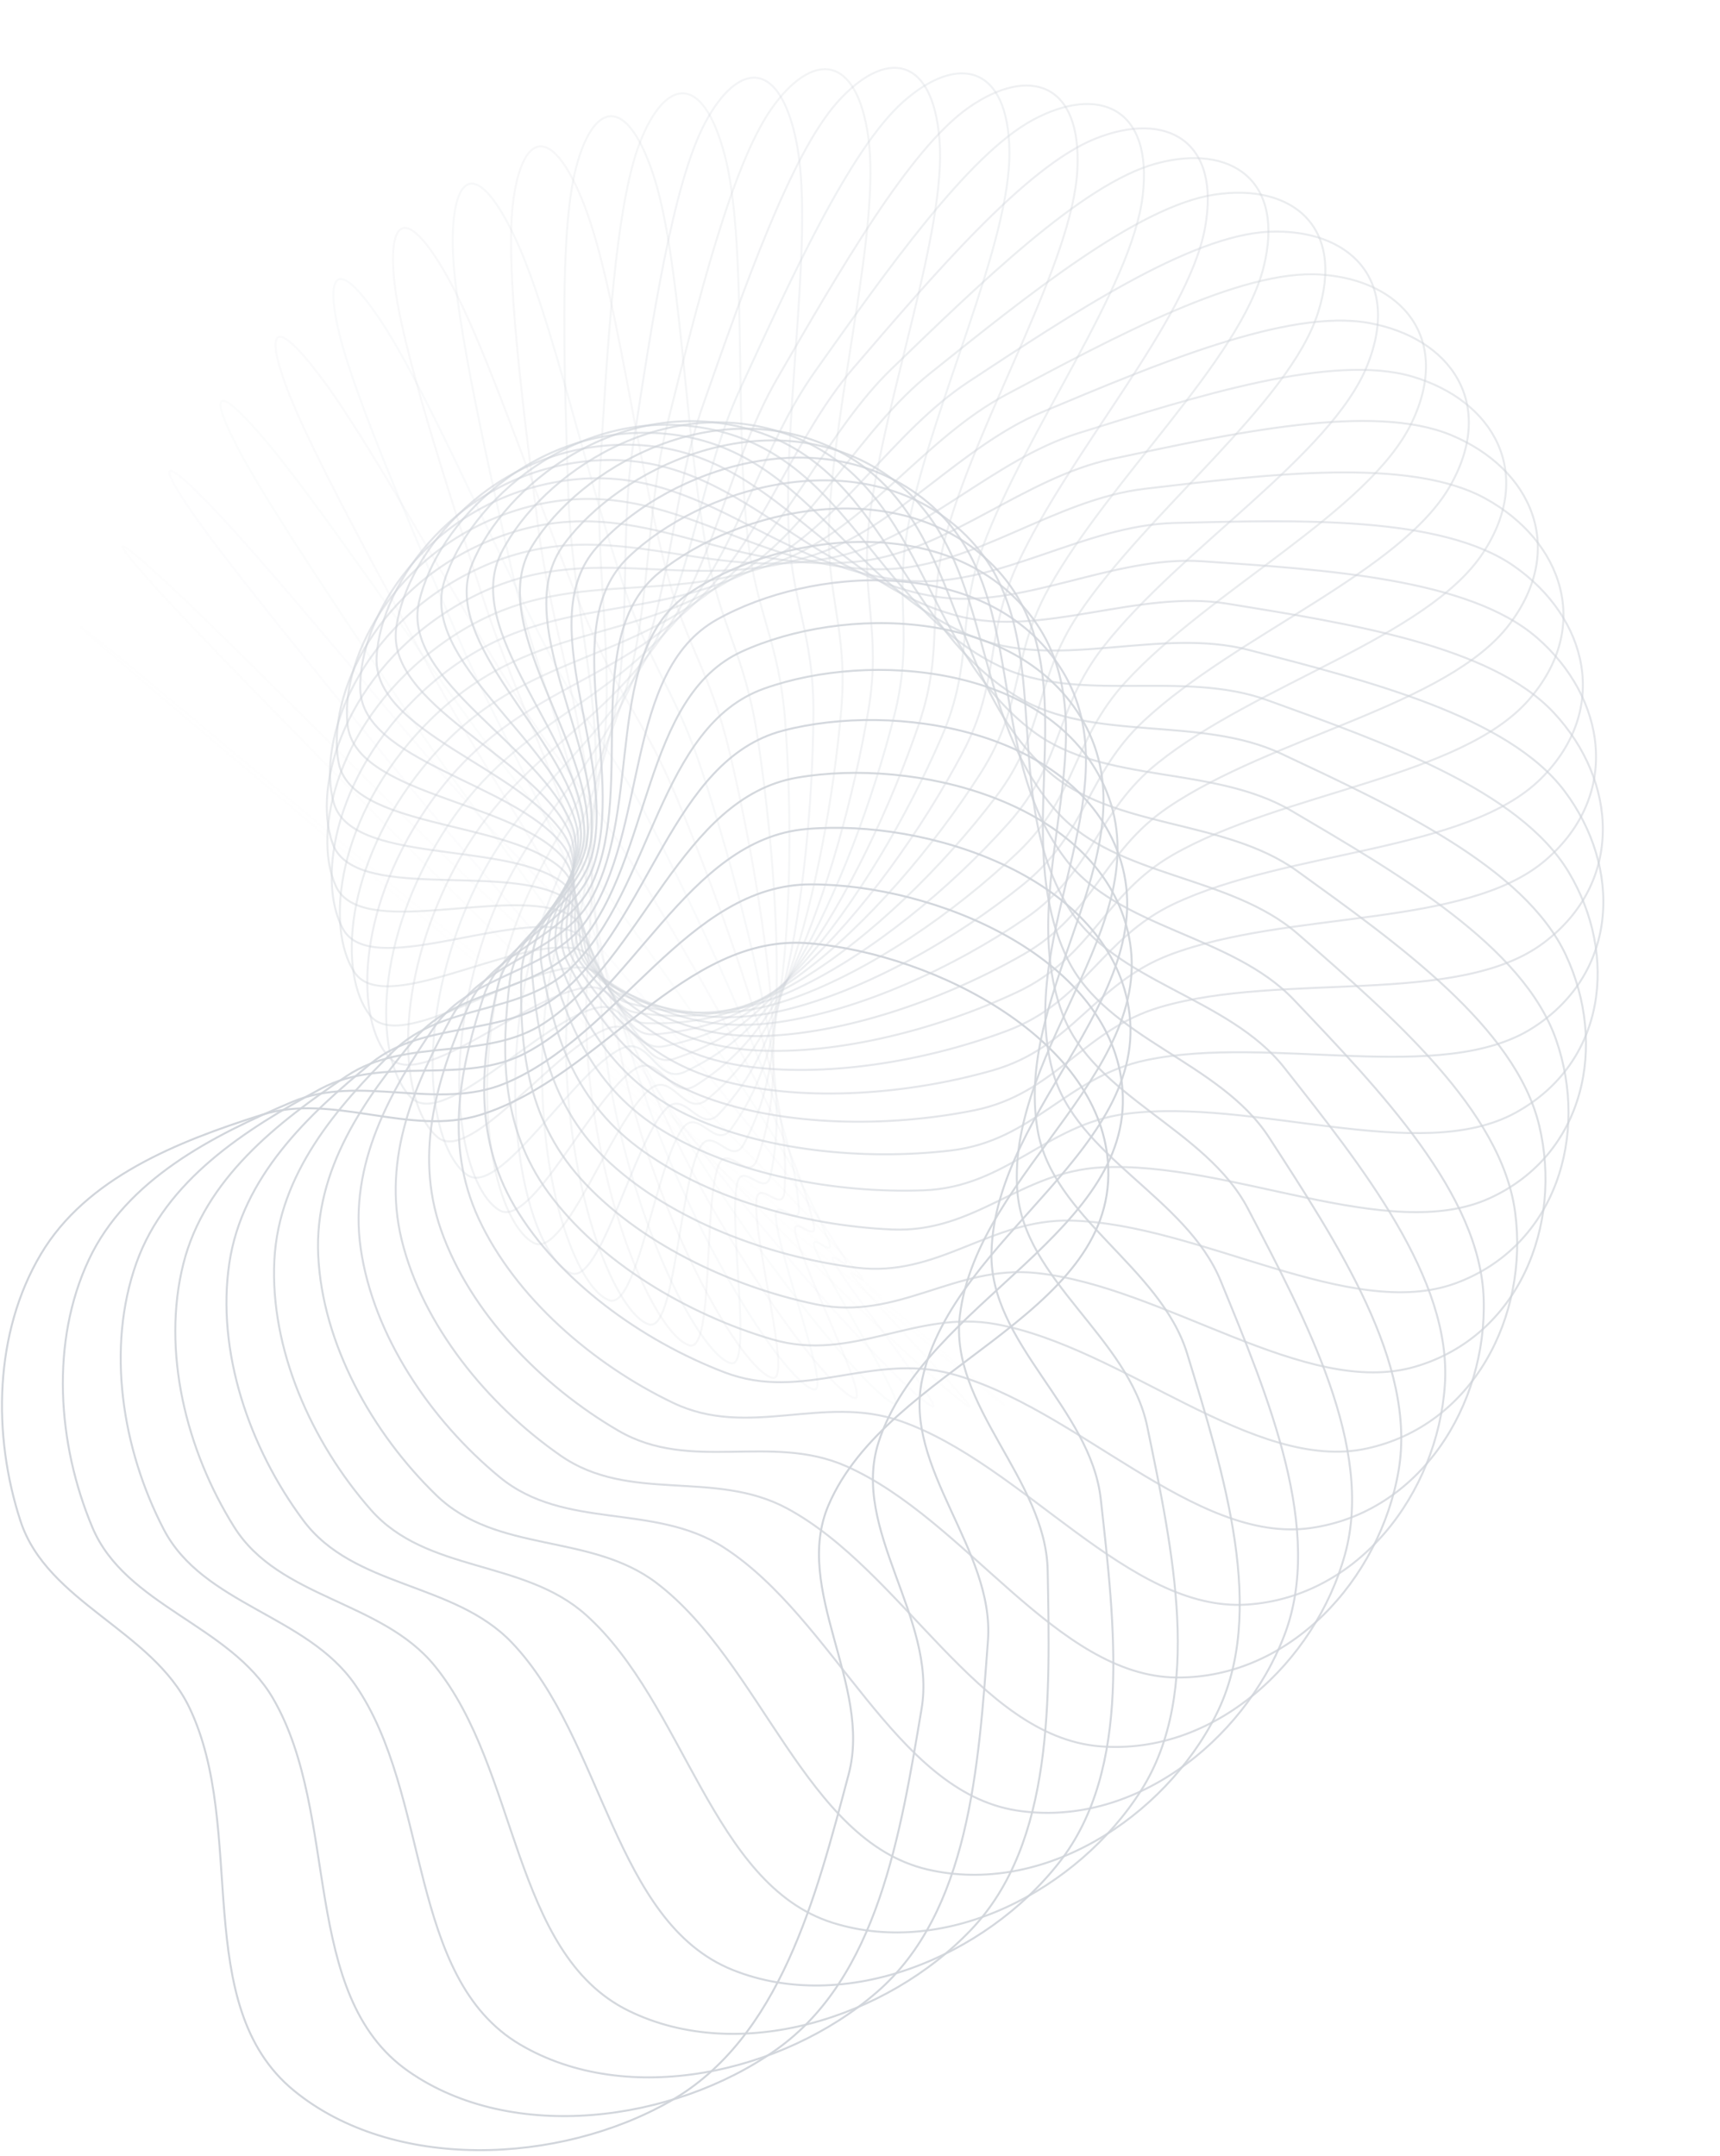 <svg width="865" height="1084" viewBox="0 0 865 1084" fill="none" xmlns="http://www.w3.org/2000/svg">
<path opacity="0.021" fill-rule="evenodd" clip-rule="evenodd" d="M439.497 649.847C453.716 662.405 509.164 709.36 504.716 706.282C500.229 703.176 466.307 675.584 417.288 634.474C359.93 586.372 340.871 569.204 288.283 524.772C255.88 497.395 218.716 466.626 184.608 437.883C137.501 398.187 83.004 352.272 59.094 331.637C34.935 310.787 32.625 307.986 64.129 333.906C97.367 361.253 164.909 418.231 211.98 457.424C241.766 482.226 252.78 490.921 284.149 517.104C317.565 544.997 356.885 578.001 386.933 603.456C416.268 628.307 429.931 640.244 440.064 649.187C448.54 656.668 431.114 642.444 439.497 649.847Z" stroke="#D1D5DB"/>
<path opacity="0.043" fill-rule="evenodd" clip-rule="evenodd" d="M429.804 642.84C441.951 657.512 492.461 709.756 487.334 707.266C482.162 704.753 449.488 675.597 404.204 630.404C351.218 577.525 335.463 557.027 287.397 507.731C257.781 477.356 222.828 444.078 191.535 412.291C148.316 368.391 98.303 317.626 77.127 294.142C55.73 270.412 54.946 266.148 84.831 293.955C116.361 323.292 178.232 386.389 222.157 429.086C249.952 456.106 260.972 464.922 290.144 493.535C321.219 524.016 357.497 560.338 384.856 588.672C411.564 616.333 423.438 630.113 432.103 640.555C439.351 649.29 422.642 634.19 429.804 642.84Z" stroke="#D1D5DB"/>
<path opacity="0.064" fill-rule="evenodd" clip-rule="evenodd" d="M419.974 635.621C429.796 652.135 474.873 709.159 468.939 707.107C462.952 705.038 431.549 674.314 390.34 625.378C342.122 568.117 330.093 544.747 286.993 491.04C260.438 457.948 227.854 422.307 199.647 387.749C160.69 340.022 115.589 284.842 97.455 258.834C79.132 232.554 80.1 227.081 108.272 256.696C137.993 287.941 193.645 356.597 234.167 402.552C259.809 431.633 270.893 440.644 297.68 471.505C326.217 504.381 359.173 543.74 383.572 574.676C407.391 604.876 417.263 620.272 424.28 632.02C430.15 641.848 414.184 625.885 419.974 635.621Z" stroke="#D1D5DB"/>
<path opacity="0.085" fill-rule="evenodd" clip-rule="evenodd" d="M410.058 628.152C417.334 646.209 456.535 707.459 449.685 705.68C442.774 703.886 412.678 671.586 375.853 619.271C332.763 558.057 324.826 532.321 287.093 474.697C263.843 439.191 233.781 401.343 208.902 364.312C174.541 313.169 134.74 254.045 119.92 225.87C104.946 197.401 107.862 191.001 134.225 222.342C162.039 255.408 210.977 329.016 247.859 377.965C271.197 408.94 282.387 418.228 306.62 451.141C332.435 486.202 361.816 528.298 383.012 561.531C403.705 593.975 411.39 610.738 416.604 623.581C420.965 634.324 405.769 617.507 410.058 628.152Z" stroke="#D1D5DB"/>
<path opacity="0.106" fill-rule="evenodd" clip-rule="evenodd" d="M400.11 620.406C404.653 639.681 437.59 704.563 429.74 702.876C421.821 701.174 393.078 667.283 360.912 611.981C323.274 547.273 319.734 519.716 287.718 458.705C267.991 421.112 240.591 381.22 219.256 342.034C189.789 287.914 155.63 225.352 144.356 195.396C132.964 165.127 137.985 158.105 162.448 191.088C188.256 225.885 230.044 303.795 263.068 355.455C283.966 388.145 295.291 397.803 316.813 432.558C339.74 469.582 365.321 514.09 383.104 549.297C400.464 583.667 405.804 601.529 409.083 615.237C411.825 626.704 397.431 609.043 400.11 620.406Z" stroke="#D1D5DB"/>
<path opacity="0.128" fill-rule="evenodd" clip-rule="evenodd" d="M390.188 612.36C391.85 632.51 418.194 700.394 409.285 698.606C400.298 696.801 372.969 661.304 345.703 603.429C313.798 535.709 314.896 506.912 288.896 443.074C272.876 403.739 248.272 361.977 230.665 320.973C206.347 264.341 178.122 198.876 170.584 167.546C162.968 135.89 170.213 128.572 192.682 163.107C216.387 199.542 250.651 281.065 279.622 335.138C297.955 369.356 309.429 379.483 328.102 415.859C347.993 454.611 369.577 501.188 383.766 538.024C397.618 573.984 400.488 592.661 401.726 606.99C402.762 618.978 389.208 600.481 390.188 612.36Z" stroke="#D1D5DB"/>
<path opacity="0.149" fill-rule="evenodd" clip-rule="evenodd" d="M380.354 604.001C379.027 624.666 398.511 694.895 388.511 692.803C378.422 690.693 352.581 653.571 330.418 593.556C304.485 523.332 310.394 493.901 290.655 427.822C278.492 387.107 256.808 343.656 243.081 301.185C224.124 242.529 202.078 174.72 198.421 142.444C194.726 109.832 204.272 102.558 224.656 138.552C246.161 176.526 272.594 260.942 297.339 317.118C312.997 352.666 324.616 363.364 340.318 401.131C357.046 441.363 374.466 489.652 384.917 527.757C395.119 564.957 395.424 584.149 394.544 598.847C393.809 611.142 381.136 591.819 380.354 604.001Z" stroke="#D1D5DB"/>
<path opacity="0.17" fill-rule="evenodd" clip-rule="evenodd" d="M370.672 595.325C366.288 616.134 378.71 688.026 367.613 685.423C356.418 682.797 332.154 644.036 315.26 582.33C295.493 510.127 306.314 480.689 293.023 412.975C284.834 371.254 266.183 326.303 256.457 282.731C243.025 222.555 227.348 152.981 227.672 120.2C227.999 87.078 239.881 80.198 258.088 117.553C277.297 156.964 295.66 243.527 316.027 301.481C328.916 338.154 340.659 349.529 353.289 388.446C366.743 429.904 379.867 479.533 386.469 518.535C392.915 556.609 390.593 576.011 387.548 590.813C385.001 603.197 373.257 583.058 370.672 595.325Z" stroke="#D1D5DB"/>
<path opacity="0.191" fill-rule="evenodd" clip-rule="evenodd" d="M361.208 586.336C353.74 606.91 358.966 679.767 346.796 676.444C334.517 673.091 311.932 632.678 300.434 569.742C286.98 496.102 302.741 467.292 296.03 398.568C291.895 356.223 276.379 309.968 270.739 265.67C262.95 204.491 253.78 133.748 258.135 100.913C262.536 67.736 276.745 61.605 292.685 100.218C309.503 140.956 319.628 228.9 335.492 288.299C345.53 325.886 357.36 338.043 366.834 377.863C376.927 420.282 385.652 470.87 388.334 510.386C390.952 548.963 385.977 568.26 380.748 582.9C376.374 595.148 365.61 574.207 361.208 586.336Z" stroke="#D1D5DB"/>
<path opacity="0.213" fill-rule="evenodd" clip-rule="evenodd" d="M352.026 577.047C341.493 597.005 339.455 670.118 326.263 665.866C312.953 661.576 292.163 619.507 286.147 555.813C279.107 481.285 299.763 453.745 299.701 384.642C299.663 342.063 287.374 294.707 285.872 250.064C283.796 188.408 281.213 117.102 289.603 84.667C298.081 51.894 314.563 46.868 328.148 86.63C342.481 128.58 344.272 217.127 355.53 277.627C362.654 315.911 374.515 328.954 380.771 369.422C387.435 412.533 391.695 463.692 390.419 503.335C389.174 542.036 381.555 560.911 374.153 575.121C367.962 587.007 358.235 565.281 352.026 577.047Z" stroke="#D1D5DB"/>
<path opacity="0.234" fill-rule="evenodd" clip-rule="evenodd" d="M343.191 567.48C329.653 586.445 320.354 659.102 306.219 653.716C291.958 648.282 273.093 604.561 272.605 540.585C272.033 465.727 297.463 440.092 304.06 371.247C308.125 328.827 299.145 280.58 301.794 235.976C305.453 174.374 309.484 103.113 321.863 71.534C334.371 39.624 353.028 36.054 364.171 76.849C375.926 119.888 369.36 208.254 375.937 269.505C380.098 308.265 391.918 322.291 394.911 363.151C398.1 406.678 397.862 458.014 392.632 497.395C387.526 535.84 377.304 553.98 367.774 567.49C359.801 578.792 351.172 556.3 343.191 567.48Z" stroke="#D1D5DB"/>
<path opacity="0.255" fill-rule="evenodd" clip-rule="evenodd" d="M334.766 557.667C318.326 575.266 301.836 646.758 286.866 640.042C271.762 633.266 254.967 587.909 260.009 524.129C265.909 449.501 295.921 426.394 309.127 358.441C317.264 316.571 311.659 267.65 318.441 223.469C327.807 162.45 338.42 91.846 354.694 61.57C371.137 30.977 391.827 29.203 400.443 70.908C409.533 114.907 394.659 202.309 396.504 263.955C397.672 302.965 409.359 318.068 409.068 359.058C408.757 402.725 404.023 453.842 394.878 492.573C385.95 530.384 373.204 547.478 361.616 560.026C351.923 570.523 344.458 547.292 334.766 557.667Z" stroke="#D1D5DB"/>
<path opacity="0.277" fill-rule="evenodd" clip-rule="evenodd" d="M326.81 547.648C307.612 563.52 284.071 633.147 268.4 624.915C252.59 616.61 238.02 569.645 248.555 506.54C260.882 432.7 295.209 412.723 314.915 346.29C327.056 305.357 324.884 255.983 335.742 212.605C350.737 152.696 367.847 83.353 387.873 54.818C408.109 25.984 430.647 26.333 436.654 68.816C442.991 113.637 419.932 199.3 417.022 260.983C415.181 300.016 426.63 316.278 423.052 357.137C419.24 400.664 410.046 451.169 397.063 488.869C384.389 525.672 369.23 541.419 355.688 552.75C344.359 562.228 338.127 538.291 326.81 547.648Z" stroke="#D1D5DB"/>
<path opacity="0.298" fill-rule="evenodd" clip-rule="evenodd" d="M319.377 537.471C297.608 551.271 267.222 618.35 251.011 608.43C234.656 598.423 222.477 549.896 238.427 487.937C257.089 415.438 295.396 399.164 321.431 334.866C337.473 295.248 338.775 245.648 353.619 203.448C374.12 145.166 397.583 77.679 421.174 51.306C445.011 24.658 469.172 27.436 472.491 70.559C475.993 116.055 444.944 199.218 437.282 260.577C432.433 299.405 443.523 316.898 436.676 357.364C429.382 400.473 415.799 449.979 399.092 486.273C382.783 521.704 365.358 535.815 349.991 545.684C337.136 553.94 332.211 529.336 319.377 537.471Z" stroke="#D1D5DB"/>
<path opacity="0.319" fill-rule="evenodd" clip-rule="evenodd" d="M312.519 527.193C288.402 538.597 251.442 602.465 234.876 590.704C218.163 578.839 208.551 528.813 229.795 468.463C254.653 397.848 296.538 385.813 328.676 324.247C348.478 286.312 353.284 236.718 371.99 196.059C397.824 139.907 427.445 74.854 454.367 51.046C481.57 26.99 507.087 32.478 507.645 76.094C508.234 122.11 469.46 202.035 457.075 262.709C449.238 301.104 459.833 319.887 449.756 359.701C439.022 402.115 421.154 450.241 400.874 484.768C381.076 518.475 361.56 530.676 344.528 538.854C330.28 545.695 326.736 520.47 312.519 527.193Z" stroke="#D1D5DB"/>
<path opacity="0.34" fill-rule="evenodd" clip-rule="evenodd" d="M306.277 516.878C280.075 525.584 236.877 585.609 220.163 571.873C203.301 558.014 196.436 506.572 222.816 448.284C253.685 380.081 298.682 372.779 336.64 314.516C360.028 278.618 368.354 229.265 390.763 190.5C421.713 136.961 457.244 74.903 487.22 54.036C517.51 32.952 544.083 41.404 541.811 85.357C539.415 131.728 493.249 207.702 476.198 267.334C465.409 305.069 475.359 325.186 462.112 364.092C448.001 405.539 425.986 451.915 402.316 484.331C379.209 515.975 357.811 526.012 339.298 532.286C323.811 537.535 321.724 511.745 306.277 516.878Z" stroke="#D1D5DB"/>
<path opacity="0.362" fill-rule="evenodd" clip-rule="evenodd" d="M300.69 506.596C272.698 512.332 223.656 567.915 207.022 552.093C190.241 536.13 186.309 483.375 217.629 427.585C254.276 362.304 301.863 360.178 345.306 305.763C372.073 272.236 383.918 223.364 409.842 186.827C445.646 136.366 486.787 77.834 519.503 60.257C552.559 42.496 579.853 54.132 574.69 98.257C569.244 144.81 516.083 216.154 494.449 274.39C480.759 311.242 489.906 332.72 473.569 370.468C456.165 410.681 430.172 454.951 403.331 484.927C377.127 514.191 354.082 521.832 334.296 526.009C317.744 529.503 317.193 503.214 300.69 506.596Z" stroke="#D1D5DB"/>
<path opacity="0.383" fill-rule="evenodd" clip-rule="evenodd" d="M295.787 496.424C266.331 498.95 211.896 549.533 195.588 531.539C179.135 513.385 178.326 459.445 214.35 406.569C256.502 344.699 306.103 348.135 354.644 298.079C384.553 267.237 399.902 219.086 429.122 185.094C469.477 138.149 515.881 83.648 550.982 69.674C586.449 55.554 614.099 70.557 605.99 114.68C597.436 161.232 537.741 227.308 511.633 283.801C495.113 319.55 503.287 342.397 483.958 378.743C463.368 417.463 433.597 459.285 403.831 486.519C374.774 513.106 350.342 518.143 329.515 520.052C312.091 521.649 313.152 494.934 295.787 496.424Z" stroke="#D1D5DB"/>
<path opacity="0.404" fill-rule="evenodd" clip-rule="evenodd" d="M291.586 486.443C261.022 485.554 201.699 530.623 185.976 510.399C170.114 489.996 172.615 435.021 213.075 385.456C260.417 327.46 311.408 336.783 364.615 291.557C397.398 263.691 416.222 216.505 448.489 185.353C493.052 142.33 544.328 92.331 581.428 82.237C618.914 72.038 646.53 90.549 635.431 134.49C623.72 180.847 558.008 241.062 527.562 295.472C508.296 329.903 515.321 354.109 493.12 388.818C469.469 425.793 436.148 464.847 403.736 489.058C372.094 512.695 346.562 514.95 324.943 514.446C306.858 514.024 309.604 486.968 291.586 486.443Z" stroke="#D1D5DB"/>
<path opacity="0.426" fill-rule="evenodd" clip-rule="evenodd" d="M288.099 476.741C256.806 472.267 193.146 511.36 178.282 488.879C163.286 466.199 169.282 410.364 213.874 364.481C266.051 310.792 317.771 326.259 375.167 286.292C410.531 261.667 432.784 215.688 467.824 187.648C516.217 148.922 571.93 103.857 610.612 97.879C649.699 91.839 676.869 113.96 662.741 157.525C647.837 203.488 576.679 257.298 542.055 309.297C520.146 342.201 525.841 367.733 500.903 400.579C474.336 435.57 437.723 471.555 402.967 492.493C369.037 512.933 342.708 512.257 320.565 509.221C302.042 506.681 306.548 479.378 288.099 476.741Z" stroke="#D1D5DB"/>
<path opacity="0.447" fill-rule="evenodd" clip-rule="evenodd" d="M285.328 467.405C253.704 459.221 186.302 491.93 172.578 467.194C158.731 442.24 168.401 385.746 216.793 343.888C273.415 294.909 325.167 316.703 386.236 282.378C423.865 261.229 449.483 216.701 486.998 192.017C538.808 157.927 598.487 118.187 638.311 116.518C678.551 114.832 704.846 140.615 687.667 183.607C669.542 228.964 593.558 275.883 554.942 325.152C530.506 356.329 534.686 383.133 507.166 413.902C477.849 446.68 438.223 479.319 401.451 496.762C365.553 513.79 338.749 510.067 316.364 504.408C297.638 499.674 303.971 472.231 285.328 467.405Z" stroke="#D1D5DB"/>
<path opacity="0.468" fill-rule="evenodd" clip-rule="evenodd" d="M283.262 458.528C251.723 446.548 181.213 472.524 168.914 445.569C156.506 418.376 170.02 361.45 221.848 323.929C282.492 280.027 333.554 308.258 397.748 279.908C437.301 262.44 466.206 219.604 505.876 198.493C560.663 169.337 623.801 135.269 664.304 138.055C705.229 140.871 730.21 170.322 709.965 212.533C688.607 257.067 608.459 296.666 566.06 342.901C539.23 372.159 541.712 400.159 511.781 428.649C479.895 458.999 437.562 488.042 399.12 501.8C361.592 515.231 334.649 508.378 312.315 500.036C293.632 493.058 301.856 465.59 283.262 458.528Z" stroke="#D1D5DB"/>
<path opacity="0.489" fill-rule="evenodd" clip-rule="evenodd" d="M281.882 450.2C250.854 434.387 177.9 453.341 167.315 424.237C156.637 394.874 174.151 337.766 229.028 304.865C293.24 266.367 342.874 301.066 409.613 278.969C450.734 265.355 482.829 224.451 524.316 207.099C581.612 183.135 647.673 155.036 688.376 162.376C729.504 169.792 752.722 202.867 729.413 244.084C704.822 287.569 621.211 319.483 575.261 362.397C546.184 389.552 546.786 418.65 514.63 444.673C480.374 472.395 435.66 497.617 395.913 507.536C357.11 517.218 330.374 507.189 308.392 496.137C290.004 486.891 300.174 459.523 281.882 450.2Z" stroke="#D1D5DB"/>
<path opacity="0.511" fill-rule="evenodd" clip-rule="evenodd" d="M281.157 442.515C251.074 422.874 176.366 434.585 167.782 403.433C159.122 372.004 180.778 314.991 238.294 286.955C305.594 254.15 353.051 295.266 421.731 279.647C464.048 270.023 499.22 231.288 542.168 217.849C601.485 199.29 669.908 177.408 710.321 189.349C751.156 201.415 772.163 238.019 745.805 278.022C717.996 320.226 631.655 344.157 582.407 383.478C551.243 408.359 549.79 438.432 515.61 461.815C479.198 486.725 432.446 507.933 391.772 513.893C352.065 519.71 325.888 506.496 304.565 492.736C286.728 481.226 298.893 454.094 281.157 442.515Z" stroke="#D1D5DB"/>
<path opacity="0.532" fill-rule="evenodd" clip-rule="evenodd" d="M281.046 435.562C252.342 412.147 176.591 416.459 170.289 383.396C163.93 350.04 189.85 293.421 249.575 270.46C319.459 243.594 363.991 290.994 433.988 282.019C477.117 276.488 515.235 240.151 559.279 230.748C620.108 217.76 690.311 202.29 729.938 218.83C769.978 235.543 788.331 275.53 758.954 314.093C727.961 354.778 639.645 370.498 587.375 405.973C554.299 428.421 550.619 459.324 514.63 479.911C476.291 501.841 427.861 518.873 386.65 520.79C346.419 522.662 321.156 506.29 300.799 489.86C283.769 476.117 297.968 449.366 281.046 435.562Z" stroke="#D1D5DB"/>
<path opacity="0.553" fill-rule="evenodd" clip-rule="evenodd" d="M281.495 429.429C254.603 402.34 178.532 399.167 174.783 364.364C171 329.252 201.284 273.35 262.771 255.636C334.716 234.909 375.583 288.38 446.26 286.154C489.809 284.782 530.724 251.069 575.487 245.787C637.307 238.491 708.692 229.574 747.035 250.659C785.779 271.963 801.043 315.135 768.695 352.03C734.567 390.954 645.054 398.305 590.055 429.702C555.252 449.57 549.188 481.136 511.616 498.786C471.592 517.589 421.855 530.312 380.503 528.144C340.135 526.026 316.14 506.562 297.054 487.533C281.088 471.614 297.349 445.399 281.495 429.429Z" stroke="#D1D5DB"/>
<path opacity="0.574" fill-rule="evenodd" clip-rule="evenodd" d="M282.441 424.201C257.786 393.584 182.126 382.91 181.187 346.57C180.24 309.907 214.965 255.065 277.753 242.732C351.222 228.3 387.698 287.545 458.412 292.114C501.982 294.929 545.53 264.057 590.626 262.947C652.909 261.415 724.867 259.136 761.434 284.659C798.383 310.447 810.138 356.558 774.885 391.551C737.691 428.469 647.768 427.367 590.352 454.476C554.019 471.63 545.425 503.67 506.508 518.263C465.051 533.809 414.39 542.127 373.298 535.865C333.181 529.753 310.803 507.3 293.289 485.774C278.637 467.768 296.977 442.25 282.441 424.201Z" stroke="#D1D5DB"/>
<path opacity="0.596" fill-rule="evenodd" clip-rule="evenodd" d="M283.811 419.955C261.804 386.005 187.284 367.884 189.397 330.242C191.529 292.266 230.743 238.846 294.363 231.985C368.805 223.957 400.193 288.599 470.295 299.947C513.488 306.94 559.485 279.118 604.529 282.198C666.739 286.451 738.656 290.84 772.963 320.641C807.629 350.754 815.478 399.506 777.402 432.365C737.231 467.031 647.691 457.465 588.186 480.098C550.532 494.42 539.278 526.725 499.262 538.158C456.634 550.338 405.44 554.186 365.005 543.864C325.531 533.788 305.109 508.488 289.457 484.602C276.364 464.621 296.785 439.969 283.811 419.955Z" stroke="#D1D5DB"/>
<path opacity="0.617" fill-rule="evenodd" clip-rule="evenodd" d="M285.52 416.765C266.556 379.721 193.899 354.277 199.284 315.598C204.718 276.577 248.439 224.959 312.415 223.621C387.274 222.056 412.908 291.641 481.754 309.692C524.173 320.815 572.42 296.241 617.024 303.491C678.627 313.503 749.887 324.532 781.467 358.404C813.376 392.63 816.947 443.681 776.152 474.17C733.112 506.337 644.746 488.37 583.495 506.365C544.736 517.753 530.709 550.094 489.85 558.285C446.322 567.01 394.987 566.359 355.606 552.048C317.161 538.077 299.021 510.108 285.511 484.029C274.209 462.214 296.7 438.604 285.52 416.765Z" stroke="#D1D5DB"/>
<path opacity="0.638" fill-rule="evenodd" clip-rule="evenodd" d="M287.476 414.695C271.926 374.838 201.841 342.265 210.696 302.845C219.63 263.075 267.842 213.651 331.695 217.848C406.41 222.758 425.669 296.756 492.624 321.373C533.878 336.541 584.159 315.403 627.939 326.767C688.404 342.462 758.398 360.046 786.801 397.732C815.501 435.811 814.451 488.771 771.061 516.66C725.283 546.083 638.874 519.851 576.233 533.072C536.593 541.438 519.702 573.569 478.258 578.455C434.109 583.66 383.028 578.514 345.088 560.323C308.05 542.564 292.503 512.138 281.397 484.065C272.107 460.581 296.643 438.192 287.476 414.695Z" stroke="#D1D5DB"/>
<path opacity="0.66" fill-rule="evenodd" clip-rule="evenodd" d="M289.576 413.803C277.786 371.456 210.962 332.015 223.456 292.174C236.061 251.979 288.713 205.154 351.965 214.853C425.978 226.202 438.288 304.012 502.732 334.998C542.439 354.09 594.521 336.562 637.1 351.95C695.905 373.202 764.033 397.203 788.837 438.397C813.899 480.02 807.925 534.46 762.082 559.519C713.717 585.957 630.034 551.671 566.368 560.006C526.08 565.281 506.255 596.941 464.493 598.48C420.005 600.121 369.571 590.52 333.449 568.594C298.184 547.189 285.52 514.553 277.062 484.714C269.987 459.753 296.526 438.767 289.576 413.803Z" stroke="#D1D5DB"/>
<path opacity="0.681" fill-rule="evenodd" clip-rule="evenodd" d="M291.71 414.134C283.993 369.66 221.093 323.679 237.365 283.761C253.781 243.489 310.785 199.673 372.964 214.803C445.72 232.506 450.566 313.462 511.9 350.562C549.691 373.42 603.326 359.661 644.336 378.949C700.974 405.586 766.65 435.809 787.46 480.161C808.487 524.976 797.325 580.426 749.194 602.433C698.415 625.65 618.203 583.589 553.889 586.957C513.191 589.088 490.386 620 448.575 618.173C404.033 616.227 354.634 602.245 320.69 576.767C287.553 551.895 278.036 517.326 272.45 485.976C267.776 459.75 296.259 440.354 291.71 414.134Z" stroke="#D1D5DB"/>
<path opacity="0.702" fill-rule="evenodd" clip-rule="evenodd" d="M293.761 415.726C290.397 369.522 232.05 317.39 252.206 277.761C272.54 237.781 333.768 197.39 394.407 217.837C465.362 241.762 462.296 325.138 519.945 368.04C555.466 394.474 610.393 384.627 649.478 407.656C703.458 439.46 766.117 475.657 782.573 522.776C799.202 570.387 782.634 626.344 732.401 645.082C679.404 664.851 603.379 615.364 538.799 613.71C497.933 612.663 472.131 642.542 430.539 637.349C386.232 631.817 338.247 613.561 306.826 584.748C276.151 556.619 270.02 520.426 267.502 487.844C265.395 460.588 295.744 442.966 293.761 415.726Z" stroke="#D1D5DB"/>
<path opacity="0.723" fill-rule="evenodd" clip-rule="evenodd" d="M295.606 418.604C296.834 371.098 243.632 313.267 267.741 274.31C292.063 235.007 357.348 198.457 415.994 224.069C484.617 254.037 473.259 339.052 526.681 387.391C559.597 417.176 615.539 411.369 652.36 437.948C703.214 474.656 762.315 516.529 774.098 565.985C786.004 615.957 763.862 671.889 711.732 687.151C656.735 703.254 585.58 646.755 521.122 640.053C480.333 635.812 451.543 664.362 410.44 655.826C366.653 646.732 320.452 624.342 291.875 592.443C263.976 561.302 261.44 523.819 262.16 490.308C262.761 462.275 294.882 446.611 295.606 418.604Z" stroke="#D1D5DB"/>
<path opacity="0.745" fill-rule="evenodd" clip-rule="evenodd" d="M297.118 422.781C303.134 374.432 255.623 311.407 283.717 273.519C312.061 235.294 381.192 202.997 437.407 233.582C503.184 269.369 483.233 355.194 531.921 408.557C561.919 441.437 618.588 439.777 652.825 469.686C700.109 510.992 755.142 558.193 761.972 609.522C768.874 661.387 741.042 716.734 687.243 728.326C630.484 740.556 564.841 677.522 500.895 665.777C460.431 658.345 428.692 685.265 388.345 673.428C345.364 660.819 301.301 634.468 275.865 599.763C251.033 565.882 252.266 527.466 256.363 493.35C259.79 464.81 293.571 451.284 297.118 422.781Z" stroke="#D1D5DB"/>
<path opacity="0.766" fill-rule="evenodd" clip-rule="evenodd" d="M298.164 428.256C309.12 379.546 267.798 311.885 299.869 275.473C332.225 238.737 404.952 211.098 458.314 246.427C520.754 287.765 491.992 373.535 535.478 431.459C562.272 467.149 619.366 469.726 650.72 502.713C694.021 548.272 744.508 600.409 746.154 653.116C747.817 706.373 714.234 760.559 659.014 768.298C600.755 776.464 541.218 707.429 478.176 690.676C438.282 680.074 403.664 705.059 364.337 689.988C322.442 673.933 280.856 643.822 258.831 606.619C237.329 570.299 242.472 531.33 250.054 496.947C256.396 468.185 291.704 456.972 298.164 428.256Z" stroke="#D1D5DB"/>
<path opacity="0.787" fill-rule="evenodd" clip-rule="evenodd" d="M298.61 435.017C314.609 386.446 279.918 314.755 315.917 280.232C352.236 245.402 428.265 222.812 478.375 262.622C537.01 309.203 499.305 394.018 537.168 456C560.498 494.19 617.707 501.069 645.902 536.859C684.841 586.289 730.341 642.926 726.62 696.491C722.86 750.614 683.525 803.045 627.149 806.766C567.672 810.691 514.786 736.245 453.035 714.547C413.96 700.816 376.563 723.562 338.513 705.342C297.979 685.932 259.191 652.294 240.816 612.926C222.878 574.494 232.031 535.365 243.172 501.07C252.492 472.381 289.178 463.651 298.61 435.017Z" stroke="#D1D5DB"/>
<path opacity="0.809" fill-rule="evenodd" clip-rule="evenodd" d="M298.321 443.037C319.417 395.122 291.74 320.046 331.575 287.827C371.764 255.323 450.759 238.159 497.243 282.151C551.633 333.626 504.945 416.567 536.812 482.062C556.447 522.418 613.452 533.644 638.239 571.937C672.473 624.822 712.589 685.483 703.369 739.364C694.052 793.807 649.026 843.883 591.78 843.436C531.384 842.965 485.636 763.745 425.563 737.196C387.549 720.395 347.506 740.601 310.985 719.338C272.079 696.687 236.387 659.781 221.87 618.604C207.698 578.406 220.924 539.528 235.661 505.683C247.99 477.372 285.885 471.284 298.321 443.037Z" stroke="#D1D5DB"/>
<path opacity="0.83" fill-rule="evenodd" clip-rule="evenodd" d="M297.163 452.274C323.355 405.541 303.014 327.762 346.55 298.261C390.473 268.499 472.057 257.115 514.565 304.961C564.305 360.945 508.687 441.078 534.237 509.511C549.98 551.676 606.452 567.271 627.612 607.743C656.836 663.637 691.214 727.814 676.419 781.454C661.468 835.653 610.87 882.771 553.058 878.027C492.065 873.023 453.88 789.71 395.864 758.434C359.151 738.642 316.626 756.014 281.876 731.835C244.857 706.077 212.534 666.185 202.048 623.576C191.811 581.979 209.13 543.767 227.465 510.746C242.803 483.122 281.723 479.825 297.163 452.274Z" stroke="#D1D5DB"/>
<path opacity="0.851" fill-rule="evenodd" clip-rule="evenodd" d="M295.003 462.677C326.237 417.655 313.487 337.885 360.546 311.509C408.022 284.899 491.778 279.625 529.994 330.967C574.71 391.041 510.31 467.429 529.277 538.193C540.964 581.795 596.572 601.756 613.915 644.064C637.867 702.495 666.203 769.647 645.81 822.478C625.205 875.86 569.218 919.421 511.159 910.273C449.905 900.622 419.646 813.935 364.056 778.086C328.88 755.4 284.069 769.654 251.321 742.703C216.436 713.993 187.732 671.423 181.413 627.772C175.243 585.159 196.634 548.037 218.531 516.211C236.848 489.588 276.589 489.219 295.003 462.677Z" stroke="#D1D5DB"/>
<path opacity="0.872" fill-rule="evenodd" clip-rule="evenodd" d="M291.71 474.171C327.88 431.39 322.908 350.363 373.267 327.507C424.073 304.449 509.546 305.586 543.182 360.039C582.54 423.754 509.603 495.465 521.78 567.931C529.282 612.581 583.69 636.88 597.058 680.666C615.52 741.139 637.559 810.7 611.605 862.149C585.38 914.136 524.252 953.551 466.28 939.915C405.118 925.529 383.078 836.218 330.275 795.977C296.862 770.513 249.992 781.377 219.468 751.819C186.951 720.331 162.087 675.41 160.032 631.123C158.027 587.888 183.426 552.278 208.809 522.022C230.043 496.713 270.386 499.392 291.71 474.171Z" stroke="#D1D5DB"/>
<path opacity="0.894" fill-rule="evenodd" clip-rule="evenodd" d="M287.158 486.676C328.103 446.658 331.025 365.127 384.42 346.171C438.289 327.047 524.987 334.86 553.792 392.017C587.498 458.898 506.365 525.015 511.602 598.536C514.829 643.836 567.697 672.418 576.966 717.311C589.768 779.312 605.308 850.693 573.886 900.189C542.137 950.202 476.175 984.9 418.638 966.718C357.935 947.535 344.337 856.375 294.667 811.954C263.237 783.844 214.565 791.063 186.472 759.079C156.544 725.007 135.71 678.081 137.981 633.569C140.198 590.116 169.497 556.438 198.254 528.122C222.31 504.434 263.02 510.268 287.158 486.676Z" stroke="#D1D5DB"/>
<path opacity="0.915" fill-rule="evenodd" clip-rule="evenodd" d="M281.23 500.094C326.734 463.351 337.594 382.078 393.719 367.381C450.343 352.555 537.74 367.272 561.498 426.706C589.298 496.251 500.406 555.884 498.618 629.799C497.516 675.342 548.506 708.127 553.587 753.744C560.604 816.746 569.498 889.342 532.761 936.32C495.64 983.788 425.213 1013.22 368.47 990.461C308.604 966.449 303.598 874.234 257.393 825.869C228.155 795.264 177.967 798.604 152.497 764.392C125.364 727.947 108.721 679.375 115.337 635.058C121.795 591.795 154.845 560.462 186.824 534.445C213.576 512.681 254.404 521.756 281.23 500.094Z" stroke="#D1D5DB"/>
<path opacity="0.936" fill-rule="evenodd" clip-rule="evenodd" d="M273.814 514.317C323.609 481.341 342.376 401.092 400.886 390.99C459.915 380.798 547.455 402.606 565.988 463.872C587.674 535.561 491.554 587.855 482.716 661.498C477.27 706.873 526.045 743.752 526.884 789.705C528.043 853.17 530.2 926.366 488.355 970.272C446.073 1014.64 371.611 1038.29 316.029 1010.94C257.388 982.099 261.05 889.635 218.623 837.592C191.776 804.659 140.387 803.906 117.717 767.68C93.566 729.088 81.242 679.244 92.182 635.543C102.862 592.879 139.47 564.291 174.483 540.922C203.772 521.374 244.458 533.757 273.814 514.317Z" stroke="#D1D5DB"/>
<path opacity="0.957" fill-rule="evenodd" clip-rule="evenodd" d="M264.807 529.22C318.572 500.483 345.146 422.019 405.656 416.818C466.704 411.572 553.801 440.609 566.971 503.25C582.38 576.546 479.652 620.69 463.803 693.393C454.037 738.189 500.265 779.028 496.845 824.924C492.12 888.309 487.507 961.483 440.818 1001.78C393.642 1042.5 315.63 1059.88 261.584 1027.99C204.564 994.339 216.894 902.436 178.54 847.003C154.27 811.925 102.019 806.895 82.308 768.881C61.31 728.385 53.4 677.652 68.604 634.983C83.447 593.327 123.377 567.867 161.199 547.479C192.839 530.424 233.11 546.162 264.807 529.22Z" stroke="#D1D5DB"/>
<path opacity="0.979" fill-rule="evenodd" clip-rule="evenodd" d="M254.116 544.671C311.482 520.615 345.687 444.687 407.779 444.662C470.422 444.635 556.47 480.995 564.177 544.541C573.194 618.897 464.566 654.133 441.807 725.233C427.783 769.041 471.139 813.679 463.477 859.124C452.894 921.888 441.534 994.414 390.321 1030.6C338.573 1067.15 257.55 1077.83 205.419 1041.44C150.419 1003.04 171.343 912.511 137.334 854.001C115.814 816.976 63.065 807.511 46.455 767.948C28.759 725.803 25.323 674.572 44.691 633.346C63.599 593.1 106.579 571.131 146.949 554.037C180.721 539.737 220.297 558.852 254.116 544.671Z" stroke="#D1D5DB"/>
<path fill-rule="evenodd" clip-rule="evenodd" d="M241.662 560.522C302.212 541.558 343.801 468.901 407.023 474.287C470.805 479.72 555.176 523.441 557.362 587.417C559.921 662.276 446.182 687.91 416.676 756.756C398.495 799.176 438.662 847.422 426.812 892.027C410.447 953.629 392.42 1024.89 337.054 1056.47C281.111 1088.38 197.666 1091.95 147.83 1051.15C95.252 1008.11 124.62 919.749 95.206 858.498C76.593 819.738 23.73 805.711 10.341 764.852C-3.921 721.324 -2.856 669.989 20.536 630.608C43.372 592.163 89.089 574.023 131.715 560.513C167.374 549.211 205.965 571.703 241.662 560.522Z" stroke="#D1D5DB"/>
</svg>

